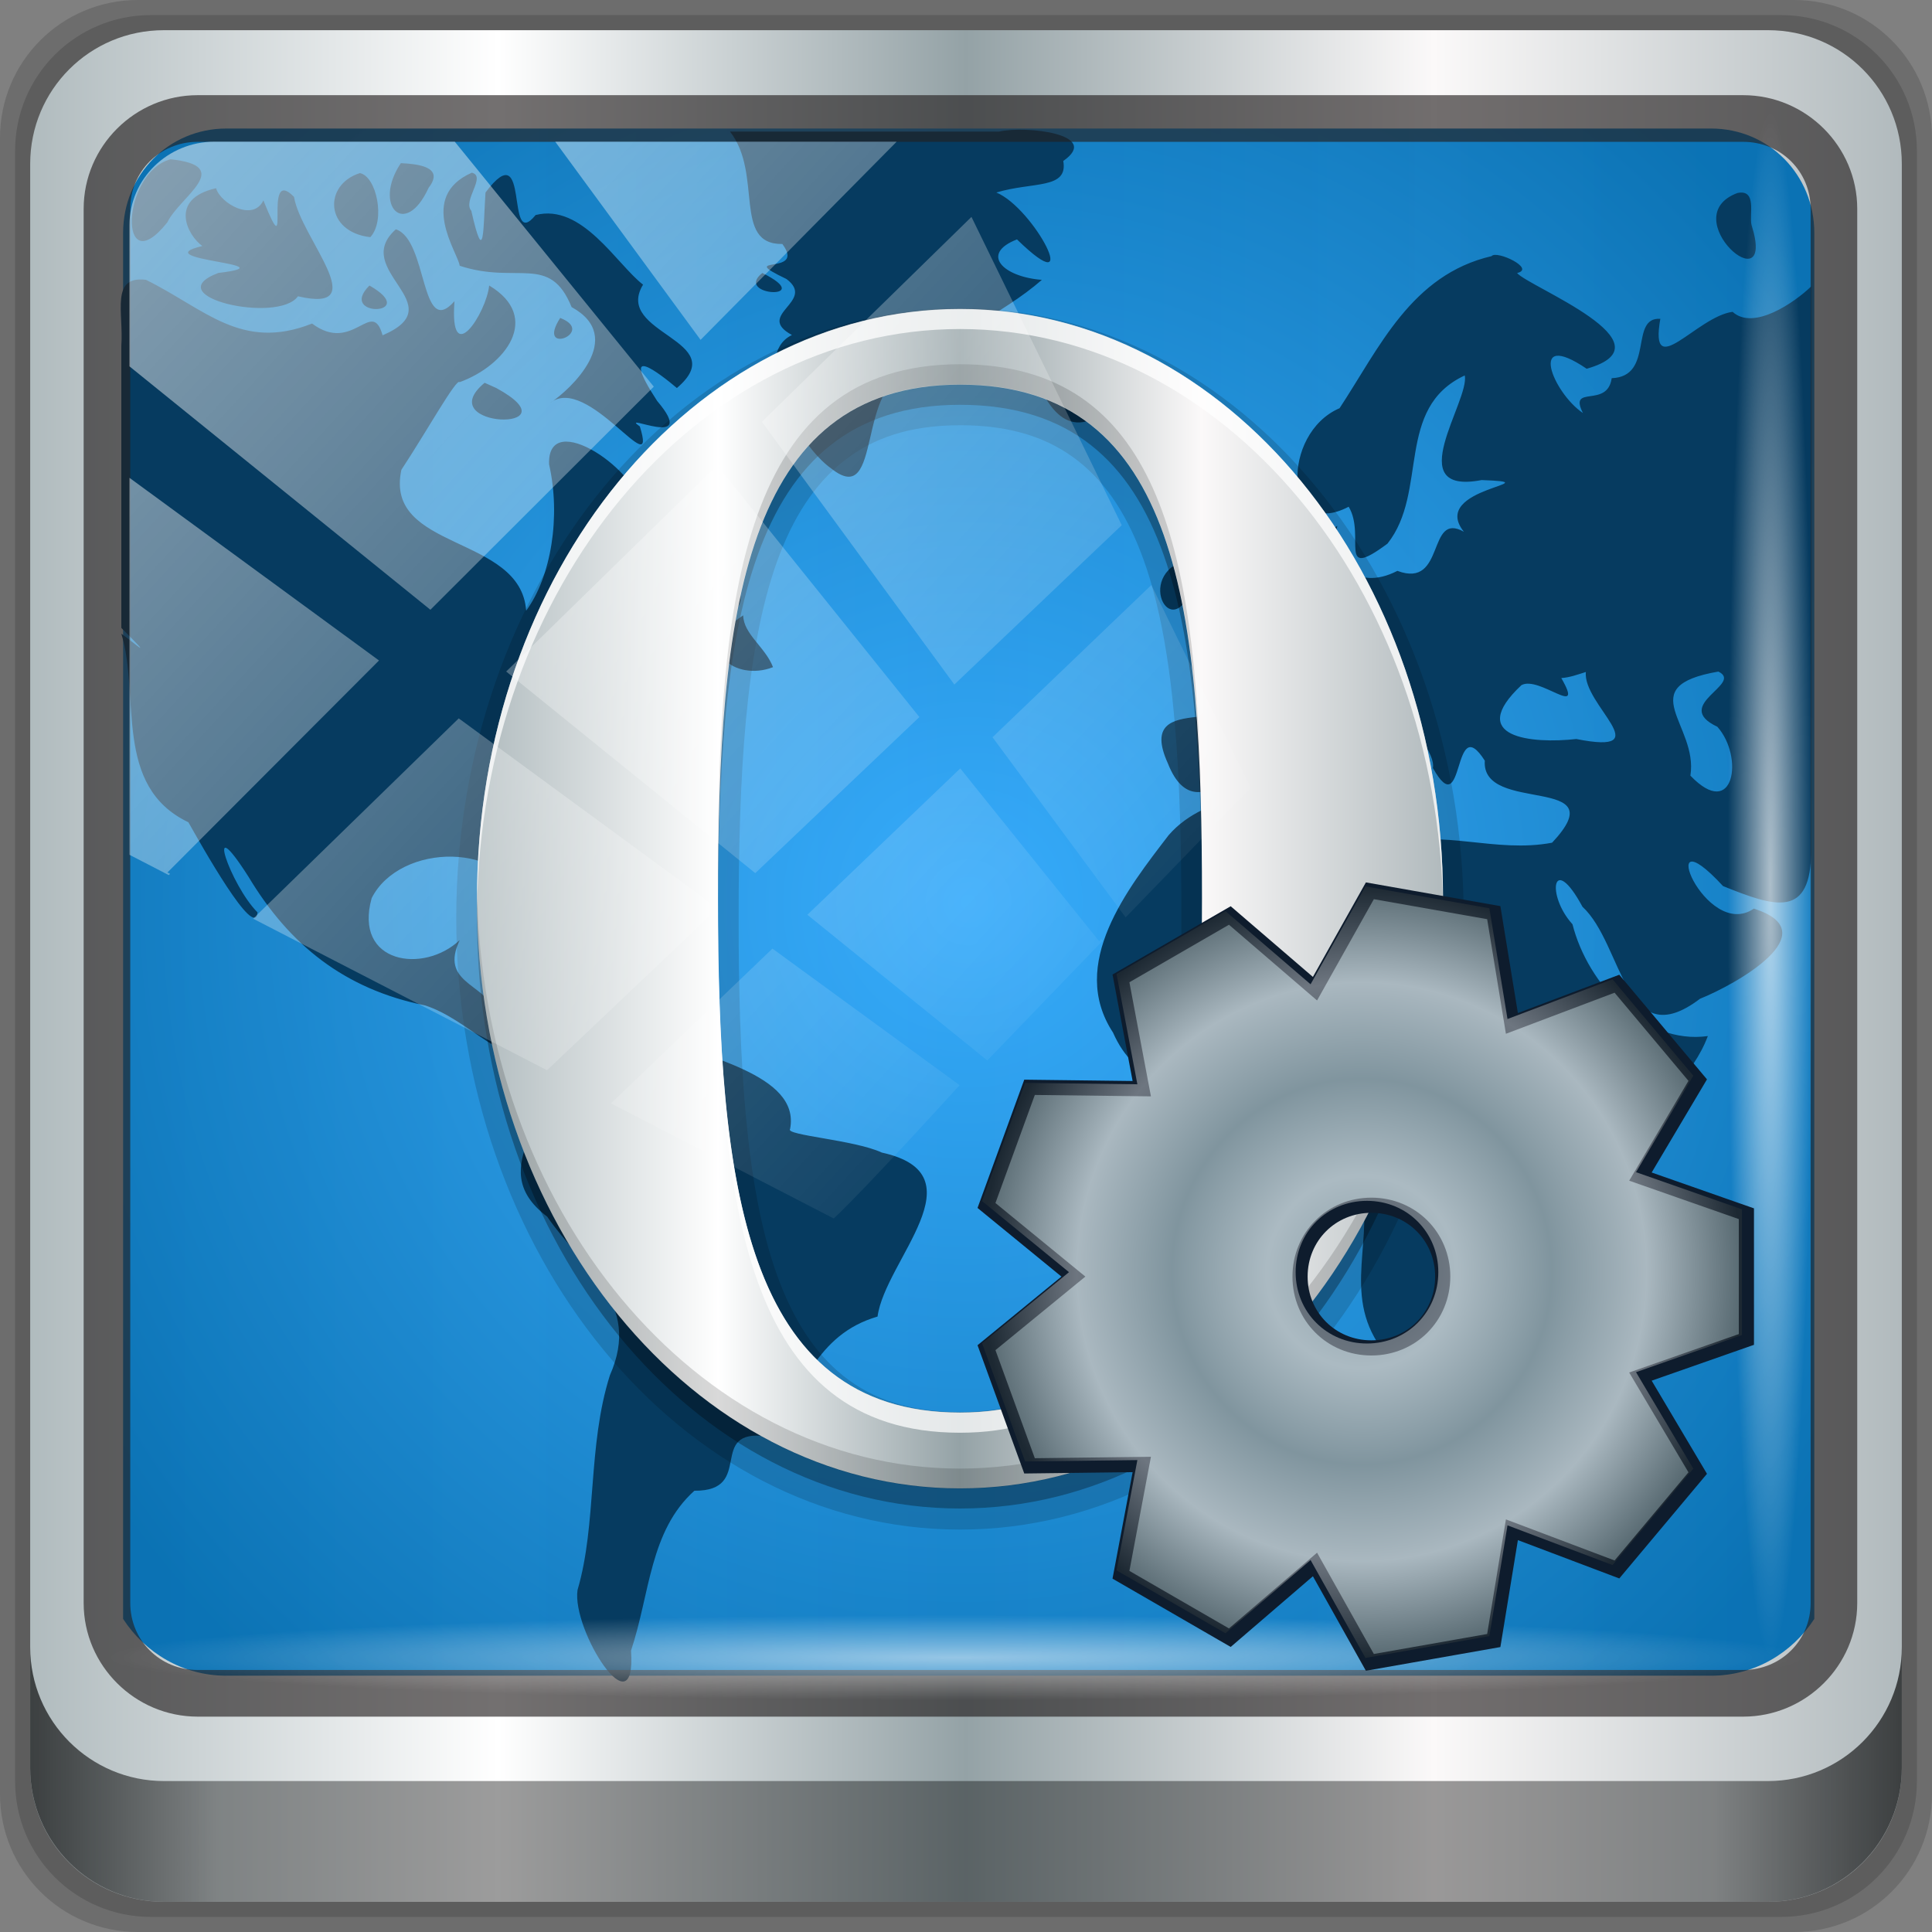 <?xml version="1.0" encoding="UTF-8" standalone="no"?>
<!-- Created with Inkscape (http://www.inkscape.org/) -->

<svg
   xmlns:dc="http://purl.org/dc/elements/1.1/"
   xmlns:cc="http://creativecommons.org/ns#"
   xmlns:rdf="http://www.w3.org/1999/02/22-rdf-syntax-ns#"
   xmlns:svg="http://www.w3.org/2000/svg"
   xmlns="http://www.w3.org/2000/svg"
   xmlns:xlink="http://www.w3.org/1999/xlink"
   xmlns:sodipodi="http://sodipodi.sourceforge.net/DTD/sodipodi-0.dtd"
   xmlns:inkscape="http://www.inkscape.org/namespaces/inkscape"
   width="96"
   height="96"
   viewBox="0 0 96 96"
   version="1.1"
   id="svg1072"
   inkscape:version="0.92.1 r15371"
   sodipodi:docname="opera-widget.svg">
  <rect x="0" y="0" width="96" height="96" fill="#808080" stroke="none"/>
  <sodipodi:namedview
     id="base"
     pagecolor="#ffffff"
     bordercolor="#666666"
     borderopacity="1.0"
     inkscape:pageopacity="0.0"
     inkscape:pageshadow="2"
     inkscape:zoom="0.76000384"
     inkscape:cx="70.287289"
     inkscape:cy="72.162951"
     inkscape:document-units="px"
     inkscape:current-layer="g1560"
     showgrid="false"
     inkscape:showpageshadow="false"
     units="px"
     inkscape:lockguides="true"
     inkscape:window-width="1280"
     inkscape:window-height="972"
     inkscape:window-x="0"
     inkscape:window-y="26"
     inkscape:window-maximized="1"
     inkscape:snap-global="false">
    <sodipodi:guide
       inkscape:locked="true"
       id="guide1621"
       orientation="0,96"
       position="0,0" />
    <sodipodi:guide
       inkscape:locked="true"
       id="guide1623"
       orientation="-96,0"
       position="96,0" />
    <sodipodi:guide
       inkscape:locked="true"
       id="guide1625"
       orientation="0,-96"
       position="96,96" />
    <sodipodi:guide
       inkscape:locked="true"
       id="guide1627"
       orientation="96,0"
       position="0,96" />
  </sodipodi:namedview>
  <defs
     id="defs1066">
    <linearGradient
       id="linearGradient1667">
      <stop
         style="stop-color:#b0bbbe;stop-opacity:1"
         offset="0"
         id="stop1657" />
      <stop
         id="stop1659"
         offset="0.25"
         style="stop-color:#ffffff;stop-opacity:1;" />
      <stop
         id="stop1661"
         offset="0.5"
         style="stop-color:#94a2a6;stop-opacity:1" />
      <stop
         style="stop-color:#fbf9f9;stop-opacity:1;"
         offset="0.75"
         id="stop1663" />
      <stop
         style="stop-color:#323939;stop-opacity:1"
         offset="1"
         id="stop1665" />
    </linearGradient>
    <linearGradient
       id="linearGradient923"
       inkscape:collect="always">
      <stop
         id="stop919"
         offset="0"
         style="stop-color:#31abff;stop-opacity:1" />
      <stop
         id="stop921"
         offset="1"
         style="stop-color:#006db2;stop-opacity:1" />
    </linearGradient>
    <linearGradient
       inkscape:collect="always"
       xlink:href="#linearGradient6139-0"
       id="linearGradient4071"
       gradientUnits="userSpaceOnUse"
       gradientTransform="matrix(1.107,0,0,1.107,-4.994,-3.621)"
       x1="6"
       y1="47"
       x2="90"
       y2="47" />
    <linearGradient
       id="linearGradient6139-0">
      <stop
         id="stop6141-2"
         offset="0"
         style="stop-color:#b0bbbe;stop-opacity:1" />
      <stop
         style="stop-color:#ffffff;stop-opacity:1;"
         offset="0.25"
         id="stop6151-0" />
      <stop
         style="stop-color:#94a2a6;stop-opacity:1"
         offset="0.5"
         id="stop6147-1" />
      <stop
         id="stop6149-4"
         offset="0.75"
         style="stop-color:#fbf9f9;stop-opacity:1;" />
      <stop
         id="stop6143-4"
         offset="1"
         style="stop-color:#b1babd;stop-opacity:1" />
    </linearGradient>
    <linearGradient
       gradientTransform="translate(0.149,0.415)"
       inkscape:collect="always"
       xlink:href="#linearGradient3832-0-6-1-1"
       id="linearGradient4129"
       x1="1.5"
       y1="88.172"
       x2="94.5"
       y2="88.172"
       gradientUnits="userSpaceOnUse" />
    <linearGradient
       id="linearGradient3832-0-6-1-1">
      <stop
         style="stop-color:#000000;stop-opacity:1;"
         offset="0"
         id="stop3834-6-3-7-1" />
      <stop
         id="stop3872-2-4"
         offset="0.1"
         style="stop-color:#000000;stop-opacity:0.588;" />
      <stop
         style="stop-color:#000000;stop-opacity:0.588;"
         offset="0.9"
         id="stop3844-6-2-7-6" />
      <stop
         style="stop-color:#000000;stop-opacity:1;"
         offset="1"
         id="stop3836-5-0-2-9" />
    </linearGradient>
    <radialGradient
       inkscape:collect="always"
       xlink:href="#linearGradient3737"
       id="radialGradient7462"
       gradientUnits="userSpaceOnUse"
       gradientTransform="matrix(0.975,0,0,0.049,34.048,80.582)"
       cx="13.948"
       cy="44.893"
       fx="13.948"
       fy="44.893"
       r="43.199" />
    <linearGradient
       id="linearGradient3737">
      <stop
         offset="0"
         style="stop-color:#ffffff;stop-opacity:1"
         id="stop3739" />
      <stop
         offset="1"
         style="stop-color:#ffffff;stop-opacity:0"
         id="stop3741" />
    </linearGradient>
    <radialGradient
       inkscape:collect="always"
       xlink:href="#linearGradient3737"
       id="radialGradient7464"
       gradientUnits="userSpaceOnUse"
       gradientTransform="matrix(0.888,0,0,0.049,31.96,-90.317)"
       cx="13.948"
       cy="44.893"
       fx="13.948"
       fy="44.893"
       r="43.199" />
    <linearGradient
       inkscape:collect="always"
       xlink:href="#linearGradient3737"
       id="linearGradient4767"
       gradientUnits="userSpaceOnUse"
       x1="2.771"
       y1="-28.642"
       x2="50.528"
       y2="14.514" />
    <clipPath
       id="clipPath4156-4-1"
       clipPathUnits="userSpaceOnUse">
      <path
         inkscape:connector-curvature="0"
         id="path4158-0-8"
         d="m 27.046,-55.695 -14.214,13.321 h 0.061 l 15.653,21.771 10.231,-10.546 C 38.562,-32.302 27.468,-54.819 27.046,-55.695 Z M 9.647,-39.383 -5.241,-25.321 15.988,-7.806 26.372,-18.383 Z m 31.491,12.951 -9.741,9.714 8.945,12.458 7.781,-7.555 z m -49.84,4.379 -13.754,12.982 26.283,13.846 0.061,-0.062 -0.123,-0.062 L 13.599,-5.401 -8.702,-22.053 Z m 38.015,7.401 -9.803,9.775 11.579,9.559 7.628,-7.401 -8.669,-11.009 z m 20.187,5.674 -7.383,7.216 6.188,8.542 5.82,-6.137 z m -32.195,6.322 -9.557,9.498 13.662,7.185 7.934,-7.678 z m 23.312,2.374 -7.107,6.938 8.363,6.907 5.361,-5.674 -0.061,-0.092 -0.092,0.123 -6.464,-8.203 z m -8.73,8.542 -7.505,7.339 10.354,5.458 c 1.397,-1.321 5.675,-6.123 5.851,-6.322 z"
         style="opacity:0.6;fill:#ffffff;fill-opacity:1;stroke:none" />
    </clipPath>
    <linearGradient
       x1="68.469"
       y1="32.188"
       x2="68.469"
       y2="106.101"
       id="linearGradient3147-6"
       xlink:href="#linearGradient6139-0"
       gradientUnits="userSpaceOnUse"
       gradientTransform="matrix(0.793,0,0,0.793,-12.632,-6.799)" />
    <linearGradient
       id="linearGradient3545-4">
      <stop
         id="stop3547-7"
         style="stop-color:#fafafa;stop-opacity:1"
         offset="0" />
      <stop
         id="stop3671-5"
         style="stop-color:#dcdcdc;stop-opacity:1"
         offset="0.5" />
      <stop
         id="stop3674-3"
         style="stop-color:#c8c8c8;stop-opacity:1"
         offset="0.5" />
      <stop
         id="stop3549-3"
         style="stop-color:#ebebeb;stop-opacity:1"
         offset="1" />
    </linearGradient>
    <radialGradient
       gradientUnits="userSpaceOnUse"
       gradientTransform="matrix(0.851,-0.897,0.89,0.844,-33.084,50.377)"
       r="42.018"
       fy="45.242"
       fx="48.284"
       cy="45.242"
       cx="48.284"
       id="radialGradient925"
       xlink:href="#linearGradient923"
       inkscape:collect="always" />
    <linearGradient
       gradientUnits="userSpaceOnUse"
       y2="48"
       x2="72"
       y1="48"
       x1="24"
       id="linearGradient929"
       xlink:href="#linearGradient6139-0"
       inkscape:collect="always" />
    <radialGradient
       inkscape:collect="always"
       xlink:href="#linearGradient1667"
       id="radialGradient1681"
       cx="286.986"
       cy="-433.151"
       fx="286.986"
       fy="-433.151"
       r="99.088"
       gradientTransform="matrix(0.943,0,0,0.958,8.197,-24.019)"
       gradientUnits="userSpaceOnUse" />
  </defs>
  <g
     transform="translate(0,-1026.52)"
     id="layer1"
     inkscape:groupmode="layer"
     inkscape:label="Livello 1">
    <g
       id="g2574"
       style="display:inline"
       transform="translate(-0.149,1026.105)">
      <path
         style="display:inline;opacity:0.15;fill:#000000;fill-opacity:1;fill-rule:nonzero;stroke:none"
         d="M 89.292,0.415 H 7.006 c -3.799,0 -6.857,3.058 -6.857,6.857 V 89.558 c 0,3.799 3.058,6.857 6.857,6.857 H 89.292 c 3.799,0 6.857,-3.058 6.857,-6.857 V 7.272 c 0,-3.799 -3.058,-6.857 -6.857,-6.857 z"
         id="path3288"
         inkscape:connector-curvature="0" />
      <path
         inkscape:connector-curvature="0"
         id="path4085"
         d="M 88.649,1.165 H 7.649 c -3.739,0 -6.75,3.01 -6.75,6.75 V 88.915 c 0,3.74 3.011,6.75 6.75,6.75 H 88.649 c 3.74,0 6.75,-3.01 6.75,-6.75 V 7.915 c 0,-3.739 -3.01,-6.75 -6.75,-6.75 z"
         style="display:inline;opacity:0.15;fill:#000000;fill-opacity:1;fill-rule:nonzero;stroke:none" />
      <path
         style="display:inline;fill:url(#linearGradient4071);fill-opacity:1;fill-rule:nonzero;stroke:none"
         d="M 88.006,1.915 H 8.292 c -3.68,0 -6.643,2.963 -6.643,6.643 V 88.272 c 0,3.68 2.963,6.643 6.643,6.643 H 88.006 c 3.68,0 6.643,-2.963 6.643,-6.643 V 8.558 c 0,-3.68 -2.963,-6.643 -6.643,-6.643 z"
         id="rect4251-1"
         inkscape:connector-curvature="0" />
      <path
         style="display:inline;opacity:0.947;fill:url(#radialGradient925);fill-opacity:1;fill-rule:nonzero;stroke:none;stroke-width:1.032"
         d="m 11.39,6.802 c -2.856,0 -5.124,2.298 -5.124,5.192 v 21.516 7.269 40.078 c 1.097,1.691 2.969,2.823 5.124,2.823 h 4.099 65.589 4.099 c 2.155,0 4.027,-1.132 5.124,-2.823 V 40.779 33.51 11.994 c 0,-2.895 -2.268,-5.192 -5.124,-5.192 z"
         id="path3400-6"
         inkscape:connector-curvature="0"
         sodipodi:nodetypes="sscccsccscccsss" />
      <path
         d="m 36.423,6.954 c 1.65,2.105 0.113,5.62 2.601,5.585 1.212,1.628 -2.415,0.486 0.204,1.74 1.506,1.127 -1.593,1.771 0.272,2.782 -2.15,1.054 0.348,5.512 1.945,6.627 2.628,2.102 1.162,-4.45 4.095,-4.791 1.593,-1.728 4.392,-2.837 6.379,-4.576 -1.942,-0.15 -3.076,-1.298 -1.237,-2.01 3.385,3.296 0.849,-1.561 -1.025,-2.33 1.813,-0.548 3.577,-0.147 3.325,-1.568 1.916,-1.332 -1.842,-1.762 -3.184,-1.461 -4.458,0 -8.917,0 -13.375,0 z M 8.621,8.329 C 6.171,8.992 6,14.554 8.463,11.465 9.067,10.197 11.86,8.669 8.621,8.329 Z M 20.067,8.522 c -1.412,2.104 0.205,3.79 1.38,1.224 0.832,-1.072 -0.618,-1.185 -1.38,-1.224 z m 3.529,0.473 c -2.729,1.201 -0.673,4.003 -0.605,4.626 2.875,0.945 4.473,-0.618 5.561,2.053 2.735,1.498 -0.054,4.1 -1.081,4.777 1.849,-1.53 5.404,4.16 4.472,1.154 -1.112,-0.771 2.985,1.239 0.86,-1.267 -1.956,-2.994 0.155,-1.34 0.98,-0.642 2.805,-2.389 -3.174,-2.678 -1.681,-5.137 -1.308,-1.006 -3.023,-4.054 -5.339,-3.459 -1.55,1.905 -0.214,-4.15 -2.489,-1.12 -0.118,1.694 -0.043,3.843 -0.706,0.909 -0.444,-0.514 0.764,-1.708 0.027,-1.894 z m -5.565,0.021 c -1.832,0.58 -1.733,2.931 0.519,3.183 0.771,-0.835 0.306,-3.025 -0.519,-3.183 z m -7.148,0.752 c -2.379,0.535 -1.408,2.358 -0.68,2.871 -2.945,0.701 4.496,0.896 0.793,1.339 -3.081,1.169 2.967,2.546 3.959,1.16 3.804,0.884 0.137,-2.893 -0.197,-4.941 -1.613,-1.644 -0.064,3.791 -1.522,0.175 -0.509,1.074 -2.127,0.158 -2.353,-0.605 z m 75.601,0.236 c -3.192,1.187 1.984,5.666 0.698,1.591 -0.128,-0.492 0.288,-1.792 -0.698,-1.591 z M 19.819,11.809 C 17.525,13.857 22.735,15.551 19.16,17.076 18.624,15.174 17.701,18.028 15.656,16.492 12.14,17.883 10.342,15.768 7.399,14.318 5.631,14.109 6.295,15.914 6.178,17.604 c 0,4.671 0,9.341 0,14.012 1.733,1.733 0.676,0.764 0,0.287 0.951,3.078 -0.42,7.578 3.331,9.369 0.638,1.123 3.313,5.91 3.436,4.478 -1.341,-1.334 -2.717,-5.334 -0.448,-1.769 2.033,3.389 4.775,5.587 8.78,6.394 2.19,0.708 3.991,3.14 5.917,2.605 1.089,2.727 -3.227,5.346 0.145,7.89 1.761,2.575 4.716,4.264 3.116,7.88 -1.119,3.531 -0.64,7.378 -1.608,10.668 -0.3,2.003 2.938,7.085 2.657,3.015 0.946,-2.828 0.921,-5.941 3.148,-7.944 3.047,0.023 0.582,-3.113 3.607,-2.703 1.846,-2.298 2.38,-5.04 5.495,-5.952 0.372,-2.79 5.179,-7.062 0.213,-8.148 -1.35,-0.632 -4.825,-0.859 -4.559,-1.171 0.538,-2.768 -4.493,-3.556 -6.634,-4.689 -2.811,-1.895 -7.034,3.149 -8.025,-1.198 -0.591,-1.367 -2.751,-1.39 -1.758,-3.5 -1.789,1.691 -5.289,1.177 -4.373,-2.088 1.392,-2.75 6.736,-2.88 7.646,0.428 -1.264,-3.648 2.444,-6.487 4.503,-9.083 0.419,-1.24 2.91,-2.306 2.053,-0.658 1.46,-0.05 3.673,-2.553 1.079,-1.398 -0.037,-2.283 -2.273,-1.634 -2.998,-1.309 1.344,-2.026 8.245,-0.918 5.355,-4.23 -2.239,-0.862 -2.053,-5.892 -4.318,-3.09 0.191,-1.727 -4.61,-5.106 -4.505,-2.211 0.586,2.591 0.107,5.575 -1.14,7.273 -0.26,-3.796 -7.076,-2.957 -6.199,-7.003 1.269,-1.928 2.753,-4.594 2.894,-4.354 2.275,-0.825 4.105,-3.225 1.468,-4.803 -0.141,1.375 -1.983,4.213 -1.724,0.781 -1.706,1.921 -1.316,-3.057 -2.914,-3.574 z m 54.45,1.332 c -3.996,0.929 -5.58,4.554 -7.557,7.557 -2.914,1.248 -2.803,6.608 0.452,4.896 0.871,1.446 -0.61,3.724 1.928,1.834 2.047,-2.573 0.358,-6.736 3.841,-8.358 0.254,1.262 -3.213,5.973 0.837,5.199 3.662,0.131 -2.662,0.347 -0.881,2.569 -1.85,-1.043 -0.889,2.848 -3.304,1.943 -2.092,1.081 -3.464,-0.502 -2.985,-2.236 -1.646,0.912 0.518,3.486 -2.34,3.64 -0.64,2.159 -5.903,1.834 -2.91,4.032 1.329,3.272 -4.952,0.205 -3.169,4.131 1.525,3.883 4.722,-1.286 6.019,-2.285 2.502,-1.844 6.211,3.144 3.959,3.33 2.525,-0.322 2.006,-2.603 -0.017,-3.486 -1.093,-2.692 3.459,1.32 3.207,2.67 1.606,2.857 0.945,-2.925 2.579,-0.365 -0.191,2.7 6.574,0.635 3.344,4.076 -2.777,0.531 -5.51,-0.68 -7.901,0.096 -2.225,-0.019 -2.113,-2.277 -2.924,-2.843 -2.83,0.218 -6.328,0.194 -8.223,2.366 -2.049,2.671 -5.004,6.404 -2.771,9.814 2.235,5.053 7.777,0.262 10.963,3.247 0.947,1.244 -0.821,2.724 1.297,4.072 0.797,2.871 -0.904,5.597 1.052,8.342 1.012,2.581 1.64,6.445 5.406,4.086 3.986,-2.279 2.924,-6.479 6.213,-8.806 -2.602,-4.784 3.184,-6.882 4.627,-10.766 -3.154,0.439 -5.964,-2.549 -6.726,-5.555 -1.325,-1.46 -0.984,-3.614 0.496,-0.87 2.034,1.873 2.078,7.429 5.841,4.571 1.72,-0.684 6.419,-3.291 2.675,-4.478 -2.413,1.66 -5.075,-4.961 -1.532,-1.121 2.576,1.038 4.38,1.657 4.38,-1.785 0,-9.274 0,-18.674 0,-28.011 -0.802,0.779 -2.864,2.218 -3.904,1.262 -1.79,0.237 -4.154,3.546 -3.591,0.347 -1.556,-0.098 -0.279,2.868 -2.417,2.951 -0.215,1.525 -2.16,0.282 -1.429,1.731 -1.501,-1.011 -2.771,-4.204 0.186,-2.2 4.391,-1.251 -2.896,-4.074 -3.458,-4.757 0.945,-0.215 -1.029,-1.151 -1.267,-0.838 z m -36.24,0.838 c -1.462,1.157 2.779,1.375 0,0 z m -19.522,0.623 c -1.635,1.624 2.603,1.493 0,0 z m 9.478,1.611 c -1.238,1.926 1.829,0.711 0,0 z m 27.101,2.277 c -1.449,1.585 -3.362,-0.417 -3.393,0.945 0.263,0.412 1.315,3.35 3.619,1.182 1.237,-0.495 0.75,-1.744 -0.226,-2.127 z m -30.856,0.945 c -2.749,2.281 4.668,2.491 0.582,0.262 z m 36.262,6.316 c -1.979,1.226 0.949,3.83 -0.043,5.053 -1.24,2.053 4.608,-0.145 1.485,-1.782 -0.223,-1.407 -1.83,-3.124 -1.442,-3.271 z m -1.335,2.47 c -2.757,0.741 -0.626,4.564 0.351,0.963 0.055,-0.209 0.129,-0.97 -0.351,-0.963 z m -22.079,2.771 c -2.565,1.662 -0.398,3.32 1.482,2.573 -0.386,-1.003 -1.464,-1.634 -1.482,-2.573 z m 48.455,2.793 c 1.28,0.614 -2.346,1.662 -0.05,2.742 1.336,1.493 0.832,4.696 -1.339,2.429 0.403,-2.532 -2.944,-4.422 1.389,-5.171 z m -6.583,0.021 c -0.174,1.627 3.694,4.155 -0.475,3.33 -2.205,0.246 -5.507,-0.064 -2.729,-2.674 0.878,-0.501 3.182,1.727 1.983,-0.355 0.425,-0.026 0.821,-0.178 1.222,-0.301 z m -12.736,3.523 c -1.608,0.984 1.112,1.739 0,0 z m -40.379,9.173 c -0.271,0.859 5.086,1.73 1.389,0.353 l -0.551,-0.184 z m 4.162,1.224 c -1.625,1.567 3.348,0.468 0,0 z m 54.337,14.372 c -3.531,0.087 -3.061,8.738 -0.6,3.619 0.233,-1.111 1.169,-2.577 0.6,-3.619 z"
         inkscape:connector-curvature="0"
         id="path3522"
         style="display:inline;opacity:1;fill:#063b60;fill-opacity:1;stroke:none;stroke-width:1.107" />
      <g
         id="g930"
         transform="translate(-0.149,-2.924)">
        <path
           style="display:inline;opacity:0.15;fill:#000000;fill-opacity:1;fill-rule:nonzero;stroke:none"
           id="path3740-0"
           d="m 48,18.656 c -13.918,1e-6 -25.031,13.695 -25.031,30.312 0,16.617 11.11,30.375 25.031,30.375 13.921,0 25.031,-13.758 25.031,-30.375 0,-16.617 -11.114,-30.312 -25.031,-30.312 z m 0,5.812 c 2.565,0 4.425,0.641 5.875,1.781 1.45,1.141 2.507,2.813 3.281,5 C 58.705,35.624 59,41.945 59,48.969 c 2e-6,7.014 -0.369,13.33 -1.969,17.719 -0.8,2.194 -1.908,3.886 -3.344,5.031 C 52.252,72.864 50.457,73.5 48,73.5 45.494,73.5 43.661,72.863 42.219,71.719 40.777,70.574 39.695,68.88 38.906,66.688 37.33,62.302 37,55.988 37,48.969 c 10e-7,-7.02 0.334,-13.342 1.906,-17.719 0.786,-2.189 1.869,-3.859 3.312,-5 C 43.662,25.109 45.484,24.469 48,24.469 Z"
           inkscape:connector-curvature="0" />
        <path
           style="display:inline;opacity:0.3;fill:#000000;fill-opacity:1;fill-rule:nonzero;stroke:none"
           id="path3734-4"
           inkscape:connector-curvature="0"
           d="m 48,19.703 c -13.243,0 -24,13.109 -24,29.273 0,16.164 10.757,29.32 24,29.32 13.243,0 24,-13.156 24,-29.32 C 72,32.813 61.243,19.703 48,19.703 Z m 0,3.75 c 10.971,0 12.023,11.424 12.023,25.523 C 60.023,63.076 58.565,74.523 48,74.523 37.249,74.523 35.977,63.076 35.977,48.977 35.977,34.877 37.215,23.453 48,23.453 Z" />
        <path
           style="display:inline;fill:url(#linearGradient929);fill-opacity:1;fill-rule:nonzero;stroke:none"
           id="path3539-2"
           inkscape:connector-curvature="0"
           d="m 48,18.703 c -13.243,0 -24,13.109 -24,29.273 0,16.164 10.757,29.32 24,29.32 13.243,0 24,-13.156 24,-29.32 C 72,31.813 61.243,18.703 48,18.703 Z m 0,3.75 c 10.971,0 12.023,11.424 12.023,25.523 C 60.023,62.076 58.565,73.523 48,73.523 37.249,73.523 35.977,62.076 35.977,47.977 35.977,33.877 37.215,22.453 48,22.453 Z" />
        <path
           style="display:inline;opacity:0.15;fill:#000000;fill-opacity:1;fill-rule:nonzero;stroke:none"
           id="path3716-2"
           inkscape:connector-curvature="0"
           d="m 48,21.438 c -10.785,0 -12.031,11.432 -12.031,25.531 0,0.171 -3.88e-4,0.33 0,0.5 C 36,33.607 37.346,22.438 48,22.438 c 9.6,0 11.617,8.774 11.969,20.406 C 59.698,30.727 57.867,21.438 48,21.438 Z M 24,47.469 c -0.002,0.168 0,0.332 0,0.5 0,16.164 10.757,29.344 24,29.344 13.243,0 24,-13.18 24,-29.344 0,-0.168 0.002,-0.332 0,-0.5 C 71.779,63.401 61.105,76.312 48,76.312 34.895,76.312 24.221,63.401 24,47.469 Z" />
        <path
           style="display:inline;opacity:0.75;fill:#ffffff;fill-opacity:1;fill-rule:nonzero;stroke:none"
           id="path3725"
           inkscape:connector-curvature="0"
           d="m 48,18.688 c -13.243,0 -24,13.117 -24,29.281 0,0.168 -0.002,0.332 0,0.5 0.221,-15.932 10.895,-28.781 24,-28.781 13.105,0 23.779,12.85 24,28.781 0.002,-0.168 0,-0.332 0,-0.5 C 72,31.805 61.243,18.688 48,18.688 Z M 35.969,48.469 c -3.83e-4,0.171 0,0.328 0,0.5 0,14.1 1.28,25.562 12.031,25.562 10.156,0 11.881,-10.594 12,-23.938 -0.199,12.875 -2.095,22.938 -12,22.938 -10.621,0 -12,-11.199 -12.031,-25.062 z" />
      </g>
      <path
         inkscape:connector-curvature="0"
         id="path4989"
         d="m 9.974,5.144 c -3.117,0 -5.668,2.54 -5.668,5.646 v 69.278 c 0,3.106 2.551,5.646 5.668,5.646 H 86.766 c 3.117,0 5.668,-2.54 5.668,-5.646 V 10.79 c 0,-3.106 -2.551,-5.646 -5.668,-5.646 z m 0,2.319 H 86.766 c 1.888,0 3.352,1.48 3.352,3.327 v 69.278 c 0,1.846 -1.464,3.327 -3.352,3.327 H 9.974 c -1.888,0 -3.352,-1.48 -3.352,-3.327 V 10.79 c 0,-1.846 1.464,-3.327 3.352,-3.327 z"
         style="color:#000000;font-style:normal;font-variant:normal;font-weight:normal;font-stretch:normal;font-size:medium;line-height:normal;font-family:Sans;-inkscape-font-specification:Sans;text-indent:0;text-align:start;text-decoration:none;text-decoration-line:none;letter-spacing:normal;word-spacing:normal;text-transform:none;writing-mode:lr-tb;direction:ltr;baseline-shift:baseline;text-anchor:start;display:inline;overflow:visible;visibility:visible;fill:#241f1f;fill-opacity:0.633;stroke:none;stroke-width:2.376;marker:none;enable-background:accumulate" />
      <path
         inkscape:connector-curvature="0"
         style="display:inline;opacity:0.658;fill:url(#linearGradient4129);fill-opacity:1;fill-rule:nonzero;stroke:none"
         d="m 1.649,82.259 v 6 c 0,3.68 2.976,6.656 6.656,6.656 H 87.993 c 3.68,0 6.656,-2.976 6.656,-6.656 v -6 c 0,3.68 -2.976,6.656 -6.656,6.656 H 8.305 c -3.68,0 -6.656,-2.976 -6.656,-6.656 z"
         id="path4118" />
      <rect
         style="opacity:0.55;fill:url(#radialGradient7462);fill-opacity:1;stroke:none"
         id="rect4131"
         width="84.25"
         height="4.25"
         x="5.524"
         y="80.665"
         rx="0"
         ry="4.25" />
      <rect
         ry="4.25"
         rx="0"
         y="-90.234"
         x="5.975"
         height="4.25"
         width="76.75"
         id="rect4141"
         style="opacity:0.669;fill:url(#radialGradient7464);fill-opacity:1;stroke:none"
         transform="rotate(90)" />
      <rect
         transform="matrix(1.069,0,0,1.048,4.444,38.894)"
         style="opacity:0.508;fill:url(#linearGradient4767);fill-opacity:1;stroke:none"
         id="rect4146"
         width="75.966"
         height="69.024"
         x="2"
         y="-30"
         rx="3.957"
         ry="3.957"
         clip-path="url(#clipPath4156-4-1)" />
      <g
         id="g1560"
         inkscape:label="Gear9"
         transform="matrix(0.202,0,0,0.202,11.492,152.279)">
        <path
           style="color:#000000;font-style:normal;font-variant:normal;font-weight:normal;font-stretch:normal;font-size:medium;line-height:normal;font-family:sans-serif;font-variant-ligatures:normal;font-variant-position:normal;font-variant-caps:normal;font-variant-numeric:normal;font-variant-alternates:normal;font-feature-settings:normal;text-indent:0;text-align:start;text-decoration:none;text-decoration-line:none;text-decoration-style:solid;text-decoration-color:#000000;letter-spacing:normal;word-spacing:normal;text-transform:none;writing-mode:lr-tb;direction:ltr;text-orientation:mixed;dominant-baseline:auto;baseline-shift:baseline;text-anchor:start;white-space:normal;shape-padding:0;clip-rule:nonzero;display:inline;overflow:visible;visibility:visible;opacity:1;isolation:auto;mix-blend-mode:normal;color-interpolation:sRGB;color-interpolation-filters:linearRGB;solid-color:#000000;solid-opacity:1;vector-effect:none;fill:#728b98;fill-opacity:1;fill-rule:nonzero;stroke:#0e1c2d;stroke-width:3.727;stroke-linecap:butt;stroke-linejoin:miter;stroke-miterlimit:4;stroke-dasharray:none;stroke-dashoffset:0;stroke-opacity:1;color-rendering:auto;image-rendering:auto;shape-rendering:auto;text-rendering:auto;enable-background:accumulate"
           d="m 280.817,-532.68 -4.609,8.22 -8.892,15.862 -20.944,-18.006 -26.784,15.473 5.121,27.131 -27.608,-0.337 -10.589,29.069 21.379,17.488 -21.379,17.49 10.589,29.07 27.608,-0.339 -5.121,27.131 26.784,15.475 20.944,-18.008 13.502,24.082 30.478,-5.374 4.46,-27.248 25.837,9.766 19.872,-23.713 -14.093,-23.732 26.064,-9.134 v -30.929 l -26.064,-9.134 14.093,-23.732 -19.872,-23.713 -25.837,9.766 -4.46,-27.247 z m 0.368,77.352 h 0.002 c 9.85,-9e-5 17.55,7.701 17.549,17.551 -0.002,9.848 -7.701,17.546 -17.549,17.545 -9.847,-0.002 -17.544,-7.699 -17.545,-17.545 -9.4e-4,-9.848 7.696,-17.548 17.544,-17.551 z"
           id="path1556"
           inkscape:connector-curvature="0" />
        <path
           inkscape:connector-curvature="0"
           id="path1671"
           d="m 279.733,-533.764 -4.609,8.22 -8.892,15.862 -20.944,-18.006 -26.784,15.473 5.121,27.131 -27.608,-0.337 -10.589,29.069 21.379,17.488 -21.379,17.49 10.589,29.07 27.608,-0.339 -5.121,27.131 26.784,15.475 20.944,-18.008 13.502,24.082 30.478,-5.374 4.46,-27.249 25.837,9.766 19.872,-23.713 -14.093,-23.732 26.064,-9.134 v -30.929 l -26.064,-9.134 14.093,-23.732 -19.872,-23.713 -25.837,9.766 -4.46,-27.247 z m 0.368,77.352 h 0.002 c 9.85,-1e-4 17.55,7.701 17.549,17.551 -0.002,9.848 -7.701,17.546 -17.549,17.545 -9.847,-0.002 -17.544,-7.699 -17.545,-17.545 -9.5e-4,-9.848 7.696,-17.548 17.544,-17.551 z"
           style="color:#000000;font-style:normal;font-variant:normal;font-weight:normal;font-stretch:normal;font-size:medium;line-height:normal;font-family:sans-serif;font-variant-ligatures:normal;font-variant-position:normal;font-variant-caps:normal;font-variant-numeric:normal;font-variant-alternates:normal;font-feature-settings:normal;text-indent:0;text-align:start;text-decoration:none;text-decoration-line:none;text-decoration-style:solid;text-decoration-color:#000000;letter-spacing:normal;word-spacing:normal;text-transform:none;writing-mode:lr-tb;direction:ltr;text-orientation:mixed;dominant-baseline:auto;baseline-shift:baseline;text-anchor:start;white-space:normal;shape-padding:0;clip-rule:nonzero;display:inline;overflow:visible;visibility:visible;opacity:0.405;isolation:auto;mix-blend-mode:normal;color-interpolation:sRGB;color-interpolation-filters:linearRGB;solid-color:#000000;solid-opacity:1;vector-effect:none;fill:url(#radialGradient1681);fill-opacity:1;fill-rule:nonzero;stroke:none;stroke-width:3.727;stroke-linecap:butt;stroke-linejoin:miter;stroke-miterlimit:4;stroke-dasharray:none;stroke-dashoffset:0;stroke-opacity:1;color-rendering:auto;image-rendering:auto;shape-rendering:auto;text-rendering:auto;enable-background:accumulate" />
      </g>
    </g>
  </g>
</svg>
